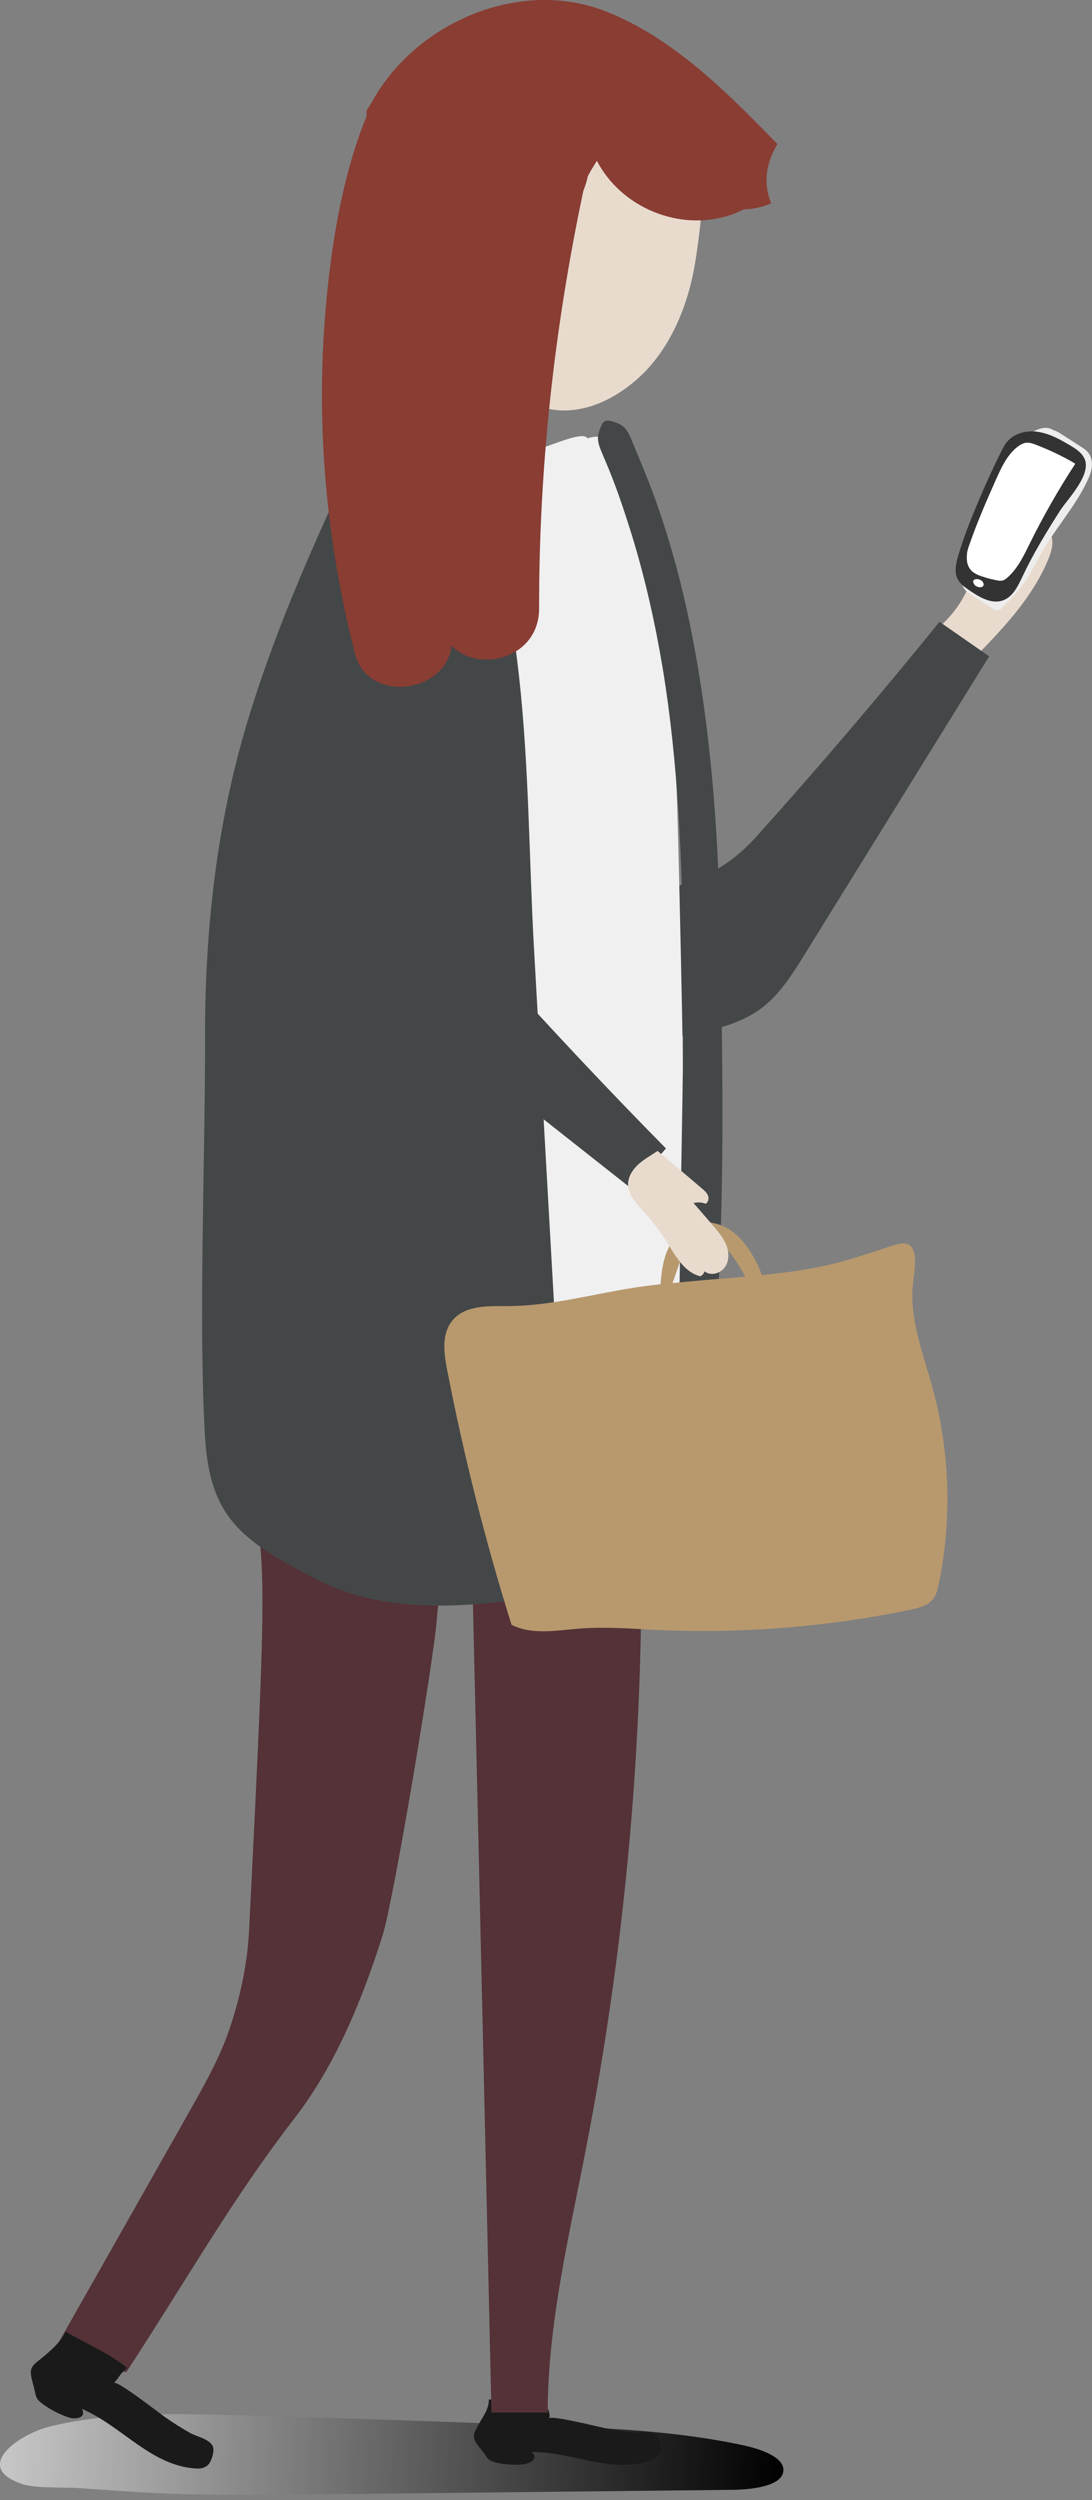 <svg width="125" height="286" viewBox="0 0 125 286" fill="none" xmlns="http://www.w3.org/2000/svg">
<rect x="0" y="0" width="125" height="286" fill="#808080" stroke="none"/>
<path d="M19.545 285.272C25.203 285.479 30.862 285.401 36.52 285.35C52.307 285.169 68.094 285.014 83.88 284.833C86.335 284.807 89.513 284.342 89.668 282.688C89.823 281.19 87.317 280.234 85.198 279.769C77.628 278.115 69.67 277.779 61.815 277.469C50.266 277.004 38.691 276.617 27.141 276.307C19.933 276.1 12.517 275.945 5.8 277.573C2.131 278.451 -3.269 282.275 2.596 284.187C4.223 284.704 7.479 284.497 9.236 284.652C12.672 284.885 16.109 285.143 19.545 285.272Z" fill="url(#paint0_linear)"/>
<path opacity="0.22" d="M19.545 285.272C25.203 285.479 30.862 285.401 36.52 285.35C52.307 285.169 68.094 285.014 83.88 284.833C86.335 284.807 89.513 284.342 89.668 282.688C89.823 281.19 87.317 280.234 85.198 279.769C77.628 278.115 69.67 277.779 61.815 277.469C50.266 277.004 38.691 276.617 27.141 276.307C19.933 276.1 12.517 275.945 5.8 277.573C2.131 278.451 -3.269 282.275 2.596 284.187C4.223 284.704 7.479 284.497 9.236 284.652C12.672 284.885 16.109 285.143 19.545 285.272Z" fill="url(#paint1_linear)"/>
<path d="M114.342 63.354C115.014 62.45 115.866 61.649 116.796 61.003C117.701 60.383 119.019 59.918 119.897 60.641C120.75 61.365 120.491 62.708 120.104 63.716C118.243 68.418 114.6 72.139 111.061 75.73C109.562 74.723 108.218 73.483 107.107 72.061C108.761 70.744 110.053 69.038 110.88 67.101C111.758 65.034 112.223 62.579 114.058 61.313C114.264 61.52 114.471 61.752 114.678 61.959C114.549 62.45 114.445 62.915 114.342 63.354Z" fill="#E8DBCE"/>
<path d="M32.875 115.003C24.09 113.272 29.361 88.597 40.264 91.026C50.134 93.222 62.717 102.162 73.233 101.955C78.271 101.852 82.948 99.759 86.565 95.729C93.774 87.693 100.776 79.503 107.545 71.131C109.431 72.449 111.343 73.767 113.229 75.085C106.176 86.479 99.096 97.899 92.043 109.293C90.673 111.489 89.252 113.763 87.159 115.339C85.118 116.864 82.689 117.561 80.312 118.078C64.603 121.514 46.801 117.742 32.875 115.003Z" fill="#444748"/>
<path d="M60.858 280.518C61.763 281.267 60.548 281.861 59.954 281.913C58.895 282.016 57.784 281.964 56.75 281.706C56.466 281.629 56.208 281.551 55.975 281.37C55.794 281.241 55.665 281.034 55.562 280.853C55.226 280.337 54.399 279.536 54.27 278.941C54.167 278.451 54.451 277.985 54.683 277.546C55.174 276.59 56.001 275.634 55.949 274.497C58.249 274.756 60.445 273.955 62.357 274.575C62.512 275.376 63.106 276.022 62.848 276.668C63.029 276.254 68.584 277.65 69.23 277.779C70.289 277.986 71.348 278.166 72.433 278.27C73.26 278.347 74.862 277.96 75.353 278.786C75.508 279.071 75.586 279.432 75.612 279.768C75.638 280.027 75.637 280.285 75.56 280.543C75.405 280.957 75.017 281.267 74.604 281.422C70.031 283.101 65.483 280.44 60.858 280.518Z" fill="#1A1A1A"/>
<path d="M58.712 174.919C63.931 174.79 69.176 174.635 74.395 174.506C74.731 173.834 73.362 174.402 73.387 175.152C73.723 198.819 71.605 222.512 67.083 245.766C65.145 255.79 62.717 265.79 62.691 275.995C60.546 275.995 58.402 275.995 56.257 275.995C55.534 244.086 54.81 212.177 54.061 180.268C54.035 178.666 54.087 176.805 55.327 175.772C56.257 174.997 57.523 174.945 58.712 174.919Z" fill="#543237"/>
<path d="M14.479 271.345C11.585 271.319 8.691 270.286 6.443 268.451C11.533 259.46 16.649 250.468 21.739 241.451C23.341 238.609 24.969 235.741 26.08 232.667C27.423 228.868 28.302 224.889 28.509 220.885C30.705 176.806 30.705 176.806 27.423 167.298C26.984 166.058 18.974 161.536 27.423 167.298C30.524 169.416 42.28 167.685 46.001 168.228C46.827 168.357 47.706 168.512 48.248 169.132C48.868 169.83 47.938 172.31 48.765 171.819C55.405 167.918 50.961 173.215 49.979 185.487C49.644 189.802 45.096 217.267 43.804 221.376C41.505 228.662 38.43 236.206 33.754 242.278C26.545 251.605 21.765 260.183 14.479 271.345Z" fill="#543237"/>
<path d="M56.799 42.245C55.636 40.255 54.99 37.672 55.016 34.675C55.094 29.119 55.766 23.435 58.298 18.604C61.192 13.023 67.935 7.855 74.369 9.974C81.913 12.428 80.673 22.789 79.639 29.636C78.813 35.088 76.539 40.488 72.405 43.821C66.23 48.834 59.796 47.49 56.799 42.245Z" fill="#E8DBCE"/>
<path d="M9.389 275.583C9.932 276.72 8.485 276.772 7.891 276.565C6.805 276.203 5.746 275.66 4.816 274.963C4.583 274.782 4.325 274.575 4.196 274.291C4.092 274.084 4.041 273.826 3.989 273.593C3.886 272.948 3.421 271.785 3.55 271.139C3.653 270.622 4.144 270.26 4.583 269.925C5.488 269.201 7.038 267.883 7.503 266.747C9.673 267.987 12.929 269.46 14.557 270.906C13.678 271.552 13.601 272.095 13.032 272.612C13.394 272.276 18.251 276.074 18.846 276.487C19.802 277.159 20.783 277.779 21.791 278.348C22.592 278.787 24.323 279.097 24.426 280.13C24.452 280.492 24.375 280.854 24.246 281.216C24.142 281.474 24.039 281.732 23.858 281.939C23.522 282.301 23.005 282.43 22.54 282.404C17.321 282.146 13.988 277.547 9.389 275.583Z" fill="#1A1A1A"/>
<path d="M25.773 111.359C26.729 94.617 29.054 77.331 36.443 63.043C41.766 52.786 49.078 40.875 59.309 51.597C60.24 52.579 66.596 48.91 67.242 50.15C68.792 49.608 70.549 50.176 71.582 52.502C75.07 60.279 76.311 68.831 76.853 77.641C77.499 87.744 77.68 97.924 77.912 108.052C78.016 112.754 78.119 117.457 78.171 122.133C79.592 134.69 80.315 147.325 78.688 159.959C78.61 160.605 78.429 161.148 78.222 161.613C78.197 164.791 78.145 167.943 78.093 171.121C78.067 173.136 76.853 175.824 75.096 176.134C59.465 178.847 43.859 178.123 28.46 173.731C26.651 173.214 25.54 170.94 25.462 168.718C24.765 149.65 24.713 130.427 25.773 111.359Z" fill="#F0F0F0"/>
<path d="M28.277 82.706C32.231 69.581 38.199 57.153 44.116 44.829C44.994 42.994 48.017 43.485 48.457 45.397C48.586 45.965 48.689 46.534 48.818 47.102C49.542 46.973 50.291 47.231 50.782 48.032C61.143 65.886 60.006 88.416 61.117 108.337C62.047 124.821 62.977 141.306 63.907 157.79C64.631 161.95 65.302 166.11 65.948 170.269C66.026 170.864 65.948 171.38 65.767 171.82C66.904 175.024 67.137 178.357 66.594 181.922C66.413 183.059 65.018 184.041 63.907 183.989C62.021 183.886 60.213 183.602 58.456 183.111C51.014 184.041 43.16 184.196 36.416 180.759C27.58 176.264 24.04 173.602 23.472 164.43C22.697 151.692 23.497 131.927 23.472 119.189C23.42 106.787 24.712 94.617 28.277 82.706Z" fill="#444748"/>
<path d="M68.946 48.471C69.101 48.161 69.489 48.058 69.799 48.136C71.685 48.575 71.84 49.246 72.563 50.978C73.674 53.613 74.734 56.223 75.638 58.936C77.369 64.103 78.661 69.4 79.617 74.774C81.555 85.574 82.278 96.555 82.459 107.51C82.666 119.008 82.872 130.609 82.459 142.106C82.227 148.307 81.994 154.534 81.606 160.709C81.425 163.81 81.09 166.884 80.909 169.985C80.728 172.62 80.676 174.791 79.539 177.219C78.79 178.821 75.922 178.485 75.612 176.703C75.173 174.093 75.664 171.897 76.077 169.313C76.568 166.187 76.723 163.06 77.033 159.934C77.602 154.276 77.782 148.566 77.86 142.881C77.963 131.565 78.325 120.274 78.196 108.957C78.067 98.131 77.627 87.228 75.871 76.531C75.018 71.389 73.881 66.299 72.357 61.313C71.427 58.316 70.419 55.292 69.153 52.399C68.455 50.719 68.094 50.151 68.946 48.471Z" fill="#444748"/>
<path d="M48.015 65.163C53.286 59.375 62.639 62.837 59.539 72.165C56.722 80.614 52.821 88.623 52.072 97.899C51.71 102.343 53.157 106.658 56.386 110.275C62.846 117.484 69.46 124.511 76.23 131.384C74.912 132.908 73.568 134.433 72.251 135.957C62.82 128.516 53.389 121.075 43.959 113.634C42.15 112.213 40.264 110.688 39.075 108.699C37.913 106.761 37.499 104.539 37.267 102.394C35.561 88.184 39.54 74.438 48.015 65.163Z" fill="#444748"/>
<path d="M51.192 156.756C53.104 166.6 55.558 176.315 58.556 185.875C60.907 187.063 63.697 186.521 66.307 186.314C69.252 186.082 72.224 186.314 75.169 186.469C84.858 186.908 94.625 186.133 104.133 184.17C105.115 183.963 106.2 183.705 106.82 182.904C107.207 182.413 107.337 181.767 107.466 181.173C108.99 173.783 108.732 166.032 106.742 158.746C105.735 155.077 104.288 151.434 104.443 147.636C104.546 145.465 105.76 141.357 102.427 142.416C99.559 143.346 96.795 144.328 93.85 144.923C91.653 145.362 89.431 145.646 87.183 145.879C86.951 144.923 86.202 143.682 85.891 143.191C85.194 142.055 84.238 141.021 83.049 140.401C81.861 139.781 80.388 139.626 79.148 140.117C77.753 140.685 76.771 142.003 76.254 143.398C75.841 144.535 75.712 145.724 75.608 146.912C74.523 147.041 73.412 147.17 72.327 147.351C67.624 148.101 62.974 149.392 58.194 149.418C55.894 149.418 53.233 149.289 51.786 151.072C50.52 152.596 50.804 154.818 51.192 156.756ZM76.978 146.783C76.978 146.757 77.004 146.731 77.004 146.731C77.339 145.749 77.701 144.742 78.037 143.76C78.192 143.321 78.347 142.881 78.631 142.494C79.458 141.46 81.137 141.46 82.248 142.158C83.385 142.856 84.109 144.018 84.806 145.155C84.936 145.362 85.117 145.698 85.297 146.059C82.533 146.292 79.742 146.499 76.978 146.783Z" fill="#B8996E"/>
<path d="M81.631 140.22C82.2 140.891 82.794 141.589 83.13 142.416C83.466 143.243 83.492 144.25 82.975 144.974C82.458 145.697 81.347 146.007 80.649 145.439C80.572 145.697 80.391 145.904 80.159 146.007C78.324 145.542 77.316 143.682 76.335 142.08C75.559 140.84 74.681 139.703 73.699 138.618C72.872 137.713 71.916 136.732 71.891 135.517C71.891 134.613 72.407 133.812 73.079 133.192C73.751 132.598 74.552 132.158 75.275 131.667C76.955 133.089 78.66 134.51 80.339 135.956C80.624 136.189 80.908 136.447 81.037 136.757C81.166 137.093 81.089 137.533 80.779 137.713C80.34 137.533 79.849 137.507 79.383 137.636C80.159 138.489 80.882 139.367 81.631 140.22Z" fill="#E8DBCE"/>
<path d="M88.996 16.485C83.208 10.542 77.059 4.341 69.385 1.318C59.593 -2.558 47.656 2.481 42.592 11.627C42.385 11.989 42.178 12.299 41.972 12.609C41.972 12.816 41.946 13.023 41.972 13.255C39.491 19.353 38.251 26.096 37.553 32.504C35.977 46.74 37.088 60.925 40.628 74.774C42.127 80.587 51.092 79.296 51.687 73.87C54.736 77.048 61.712 75.368 61.712 69.606C61.686 53.51 63.443 37.568 66.776 21.833C66.982 21.316 67.163 20.748 67.292 20.154C67.603 19.559 67.964 18.965 68.326 18.397C71.065 23.693 77.705 26.535 83.544 24.623C84.112 24.443 84.629 24.21 85.146 23.952C86.205 23.926 87.265 23.693 88.272 23.254C87.446 21.239 87.523 18.888 88.996 16.485Z" fill="#893D33"/>
<path d="M110.956 62.14C111.628 60.254 112.3 58.367 112.971 56.507C113.333 55.525 113.669 54.544 114.186 53.613C115.064 51.96 116.382 50.565 117.958 49.557C118.733 49.066 119.767 48.678 120.542 49.195C120.929 49.298 121.291 49.531 121.653 49.764C122.35 50.203 123.048 50.668 123.746 51.107C124.03 51.288 124.34 51.495 124.546 51.753C124.934 52.218 125.037 52.838 124.986 53.432C124.908 54.027 124.676 54.569 124.417 55.112C123.022 58.032 120.8 60.46 119.198 63.277C118.604 64.336 118.087 65.421 117.415 66.429C116.64 67.591 115.633 68.599 114.651 69.581C114.547 69.684 114.444 69.788 114.315 69.814C114.082 69.891 113.824 69.736 113.617 69.607C112.79 69.064 111.938 68.522 111.111 67.979C110.827 67.798 110.543 67.617 110.362 67.333C110.181 67.049 110.103 66.739 110.078 66.403C109.948 64.956 110.439 63.535 110.956 62.14Z" fill="#EDEDED"/>
<path d="M117.052 65.937C116.535 67.022 115.967 68.263 114.83 68.676C113.512 69.167 112.091 68.314 110.929 67.513C110.438 67.177 109.921 66.816 109.637 66.273C109.197 65.446 109.43 64.465 109.688 63.56C110.334 61.364 111.187 59.245 112.091 57.127C112.841 55.344 113.642 53.613 114.494 51.882C114.753 51.365 115.011 50.822 115.398 50.409C116.277 49.479 117.698 49.195 118.938 49.427C120.204 49.634 121.341 50.28 122.452 50.926C123.098 51.313 123.77 51.727 124.106 52.398C125.062 54.207 122.219 57.075 121.341 58.419C119.817 60.822 118.292 63.302 117.052 65.937Z" fill="#333333"/>
<path d="M111.008 62.191C111.861 59.737 112.895 57.36 113.954 54.983C114.574 53.587 115.22 52.141 116.383 51.185C116.744 50.901 117.158 50.642 117.597 50.642C117.907 50.642 118.217 50.745 118.501 50.849C120.052 51.443 121.55 52.141 122.997 52.993L123.075 53.071C121.163 55.99 119.432 59.039 117.881 62.166C117.184 63.587 116.486 65.059 115.298 66.093C115.143 66.222 114.988 66.351 114.781 66.403C114.548 66.48 114.264 66.429 114.032 66.377C113.567 66.274 113.075 66.17 112.636 66.015C112.042 65.835 111.396 65.602 111.034 65.085C110.724 64.672 110.647 64.155 110.673 63.638C110.673 63.147 110.828 62.657 111.008 62.191Z" fill="white"/>
<path d="M112.506 66.584C112.919 67.307 111.808 67.359 111.498 66.816C111.059 66.119 112.196 66.093 112.506 66.584Z" fill="white"/>
<defs>
<linearGradient id="paint0_linear" x1="0.153" y1="279.342" x2="89.625" y2="283.747" gradientUnits="userSpaceOnUse">
<stop stop-color="white"/>
<stop offset="1"/>
</linearGradient>
<linearGradient id="paint1_linear" x1="0.153" y1="279.342" x2="89.625" y2="283.747" gradientUnits="userSpaceOnUse">
<stop/>
<stop offset="1"/>
</linearGradient>
</defs>
</svg>
